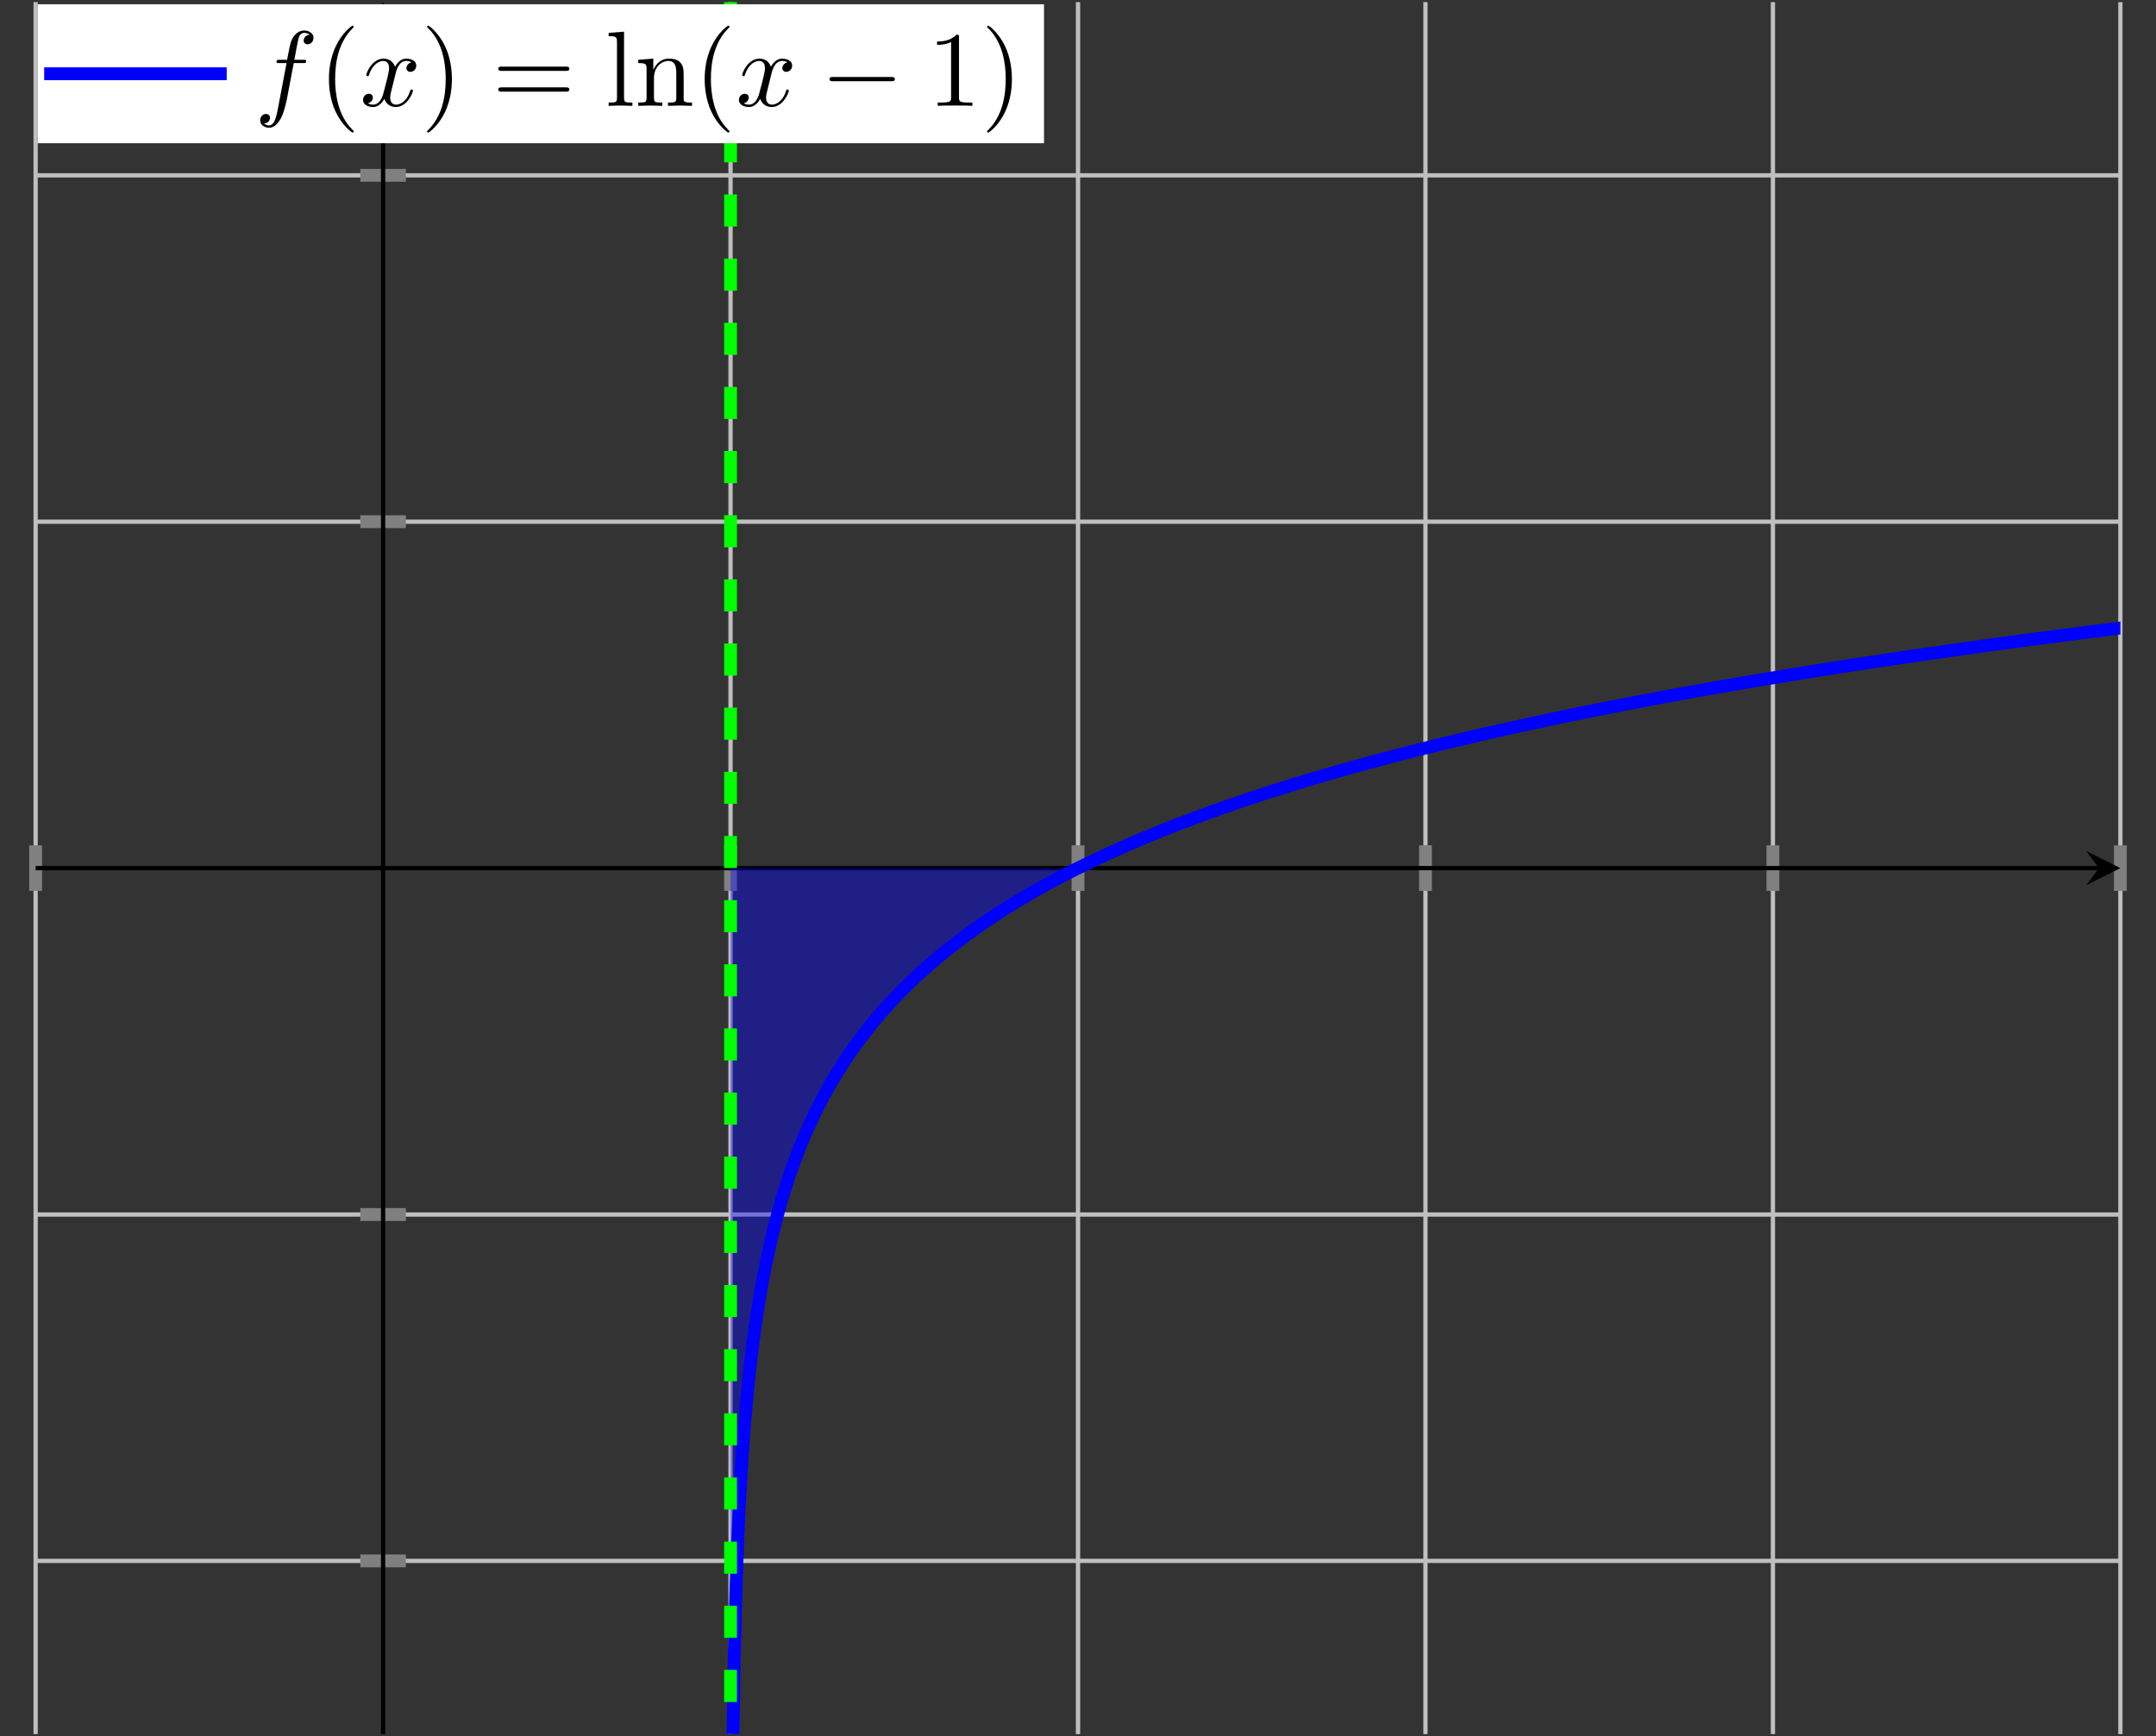 <?xml version='1.0' encoding='UTF-8'?>
<!-- This file was generated by dvisvgm 3.2.2 -->
<svg version='1.1' xmlns='http://www.w3.org/2000/svg' xmlns:xlink='http://www.w3.org/1999/xlink' width='301.37pt' height='242.694pt' viewBox='0 -161.796 200.913 161.796'>
<rect x="0" y="-161.796" width="200.913" height="161.796" fill="#333333" stroke="none"/>
<defs>
<clipPath id='clip1'>
<path d='M3.32 .199H197.594V161.598H3.32Z'/>
</clipPath>
<clipPath id='clip2'>
<path d='M3.32 .199H197.594V161.598H3.32Z'/>
</clipPath>
</defs>
<g id='page1'>
<g transform='matrix(1 0 0 -1 0 0)'>
<path d='M3.32 .199V161.598M68.078 .199V161.598M100.457 .199V161.598M132.836 .199V161.598M165.215 .199V161.598M197.594 .199V161.598' stroke='#bfbfbf' fill='none' stroke-width='.399' stroke-miterlimit='10'/>
<path d='M3.32 16.34H197.594M3.32 48.617H197.594M3.32 113.18H197.594M3.32 145.457H197.594' stroke='#bfbfbf' fill='none' stroke-width='.399' stroke-miterlimit='10'/>
<path d='M3.32 78.773V83.023M68.078 78.773V83.023M100.457 78.773V83.023M132.836 78.773V83.023M165.215 78.773V83.023M197.594 78.773V83.023' stroke='#808080' fill='none' stroke-width='1.196' stroke-miterlimit='10'/>
<path d='M33.574 16.34H37.824M33.574 48.617H37.824M33.574 113.18H37.824M33.574 145.457H37.824' stroke='#808080' fill='none' stroke-width='1.196' stroke-miterlimit='10'/>
<path d='M3.32 80.898H195.602' stroke='#000' fill='none' stroke-width='.399' stroke-miterlimit='10'/>
<path d='M197.593 80.898L194.406 82.492L195.601 80.898L194.406 79.305'/>
<path d='M35.699 .199V159.605' stroke='#000' fill='none' stroke-width='.399' stroke-miterlimit='10'/>
<path d='M35.699 161.598L34.105 158.41L35.699 159.606L37.293 158.41'/>
<path d='M68.094-41.77L68.258-3.07L68.418 7.367L68.582 13.652L68.742 18.164L68.906 21.688L69.066 24.578L69.231 27.027L69.391 29.156L69.555 31.035L69.715 32.715L69.875 34.238L70.039 35.633L70.199 36.914L70.363 38.102L70.523 39.207L70.688 40.242L70.848 41.215L71.012 42.133L71.172 43L71.336 43.824L71.496 44.605L71.66 45.355L71.82 46.07L71.984 46.754L72.144 47.41L72.305 48.039L72.469 48.648L72.629 49.23L72.793 49.797L72.953 50.34L73.117 50.867L73.277 51.379L73.441 51.875L73.602 52.355L73.766 52.82L73.926 53.273L74.09 53.715L74.25 54.145L74.414 54.562L74.574 54.973L74.734 55.367L74.898 55.758L75.059 56.137L75.223 56.504L75.383 56.867L75.547 57.223L75.707 57.566L75.871 57.906L76.031 58.238L76.195 58.562L76.356 58.883L76.519 59.195L76.68 59.504L76.844 59.805L77.004 60.102L77.164 60.391L77.328 60.676L77.488 60.957L77.652 61.23L77.812 61.5L77.977 61.77L78.137 62.031L78.301 62.289L78.461 62.543L78.625 62.793L78.785 63.039L78.949 63.281L79.109 63.52L79.273 63.754L79.434 63.984L79.594 64.215L79.758 64.441L79.918 64.66L80.082 64.883L80.242 65.098L80.406 65.312L80.566 65.523L80.731 65.731L80.891 65.934L81.055 66.137L81.215 66.34L81.379 66.535L81.539 66.731L81.703 66.926L81.863 67.117L82.023 67.305L82.188 67.492L82.348 67.676L82.512 67.856L82.672 68.035L82.836 68.215L82.996 68.391L83.16 68.566L83.32 68.738L83.484 68.91L83.644 69.078L83.809 69.246L83.969 69.41L84.129 69.574L84.293 69.734L84.453 69.894L84.617 70.055L84.777 70.211L84.941 70.367L85.102 70.523L85.266 70.676L85.426 70.828L85.59 70.977L85.75 71.125L85.914 71.273L86.074 71.418L86.238 71.562L86.398 71.707L86.559 71.848L86.723 71.988L86.883 72.129L87.047 72.266L87.207 72.406L87.371 72.539L87.531 72.676L87.695 72.809L87.856 72.941L88.019 73.074L88.18 73.203L88.344 73.332L88.504 73.461L88.668 73.59L88.828 73.715L88.988 73.844L89.152 73.965L89.312 74.09L89.477 74.211L89.637 74.336L89.801 74.457L89.961 74.574L90.125 74.695L90.285 74.812L90.449 74.93L90.609 75.047L90.773 75.16L90.934 75.277L91.098 75.391L91.258 75.504L91.418 75.617L91.582 75.727L91.742 75.84L91.906 75.949L92.066 76.059L92.231 76.168L92.391 76.273L92.555 76.383L92.715 76.488L92.879 76.594L93.039 76.699L93.203 76.805L93.363 76.906L93.527 77.012L93.688 77.113L93.848 77.215L94.012 77.316L94.172 77.414L94.336 77.516L94.496 77.613L94.66 77.715L94.82 77.812L94.984 77.91L95.144 78.008L95.309 78.102L95.469 78.199L95.633 78.293L95.793 78.387L95.953 78.481L96.117 78.574L96.277 78.668L96.441 78.762L96.602 78.852L96.766 78.945L96.926 79.035L97.09 79.125L97.25 79.215L97.414 79.305L97.574 79.394L97.738 79.481L97.898 79.57L98.062 79.656L98.223 79.746L98.383 79.832L98.547 79.918L98.707 80.004L98.871 80.086L99.031 80.172L99.195 80.258L99.356 80.34L99.519 80.422L99.68 80.508L99.844 80.59L100.004 80.672L100.168 80.754L100.328 80.832L100.457 80.898H68.078Z' fill='#00f' clip-path='url(#clip1)' fill-opacity='.4'/>
<path d='M68.094-41.77L68.258-3.07L68.418 7.367L68.582 13.652L68.742 18.164L68.906 21.688L69.066 24.578L69.231 27.027L69.391 29.156L69.555 31.035L69.715 32.715L69.875 34.238L70.039 35.633L70.199 36.914L70.363 38.102L70.523 39.207L70.688 40.242L70.848 41.215L71.012 42.133L71.172 43L71.336 43.824L71.496 44.605L71.66 45.355L71.82 46.07L71.984 46.754L72.144 47.41L72.305 48.039L72.469 48.648L72.629 49.23L72.793 49.797L72.953 50.34L73.117 50.867L73.277 51.379L73.441 51.875L73.602 52.355L73.766 52.82L73.926 53.273L74.09 53.715L74.25 54.145L74.414 54.562L74.574 54.973L74.734 55.367L74.898 55.758L75.059 56.137L75.223 56.504L75.383 56.867L75.547 57.223L75.707 57.566L75.871 57.906L76.031 58.238L76.195 58.562L76.356 58.883L76.519 59.195L76.68 59.504L76.844 59.805L77.004 60.102L77.164 60.391L77.328 60.676L77.488 60.957L77.652 61.23L77.812 61.5L77.977 61.77L78.137 62.031L78.301 62.289L78.461 62.543L78.625 62.793L78.785 63.039L78.949 63.281L79.109 63.52L79.273 63.754L79.434 63.984L79.594 64.215L79.758 64.441L79.918 64.66L80.082 64.883L80.242 65.098L80.406 65.312L80.566 65.523L80.731 65.731L80.891 65.934L81.055 66.137L81.215 66.34L81.379 66.535L81.539 66.731L81.703 66.926L81.863 67.117L82.023 67.305L82.188 67.492L82.348 67.676L82.512 67.856L82.672 68.035L82.836 68.215L82.996 68.391L83.16 68.566L83.32 68.738L83.484 68.91L83.644 69.078L83.809 69.246L83.969 69.41L84.129 69.574L84.293 69.734L84.453 69.894L84.617 70.055L84.777 70.211L84.941 70.367L85.102 70.523L85.266 70.676L85.426 70.828L85.59 70.977L85.75 71.125L85.914 71.273L86.074 71.418L86.238 71.562L86.398 71.707L86.559 71.848L86.723 71.988L86.883 72.129L87.047 72.266L87.207 72.406L87.371 72.539L87.531 72.676L87.695 72.809L87.856 72.941L88.019 73.074L88.18 73.203L88.344 73.332L88.504 73.461L88.668 73.59L88.828 73.715L88.988 73.844L89.152 73.965L89.312 74.09L89.477 74.211L89.637 74.336L89.801 74.457L89.961 74.574L90.125 74.695L90.285 74.812L90.449 74.93L90.609 75.047L90.773 75.16L90.934 75.277L91.098 75.391L91.258 75.504L91.418 75.617L91.582 75.727L91.742 75.84L91.906 75.949L92.066 76.059L92.231 76.168L92.391 76.273L92.555 76.383L92.715 76.488L92.879 76.594L93.039 76.699L93.203 76.805L93.363 76.906L93.527 77.012L93.688 77.113L93.848 77.215L94.012 77.316L94.172 77.414L94.336 77.516L94.496 77.613L94.66 77.715L94.82 77.812L94.984 77.91L95.144 78.008L95.309 78.102L95.469 78.199L95.633 78.293L95.793 78.387L95.953 78.481L96.117 78.574L96.277 78.668L96.441 78.762L96.602 78.852L96.766 78.945L96.926 79.035L97.09 79.125L97.25 79.215L97.414 79.305L97.574 79.394L97.738 79.481L97.898 79.57L98.062 79.656L98.223 79.746L98.383 79.832L98.547 79.918L98.707 80.004L98.871 80.086L99.031 80.172L99.195 80.258L99.356 80.34L99.519 80.422L99.68 80.508L99.844 80.59L100.004 80.672L100.168 80.754L100.328 80.832L100.492 80.914L100.652 80.996L100.812 81.074L100.977 81.156L101.137 81.234L101.301 81.312L101.461 81.391L101.625 81.469L101.785 81.547L101.949 81.625L102.109 81.703L102.273 81.777L102.434 81.856L102.598 81.93L102.758 82.008L102.922 82.082L103.082 82.156L103.242 82.231L103.406 82.305L103.566 82.379L103.73 82.453L103.891 82.527L104.055 82.598L104.215 82.672L104.379 82.742L104.539 82.816L104.703 82.887L104.863 82.957L105.027 83.027L105.188 83.098L105.352 83.168L105.512 83.238L105.672 83.309L105.836 83.379L105.996 83.449L106.16 83.516L106.32 83.586L106.484 83.652L106.645 83.723L106.809 83.789L106.969 83.856L107.133 83.922L107.293 83.988L107.457 84.055L107.617 84.121L107.777 84.188L107.941 84.254L108.102 84.32L108.266 84.387L108.426 84.449L108.59 84.516L108.75 84.578L108.914 84.644L109.074 84.707L109.238 84.769L109.398 84.836L109.563 84.898L109.723 84.961L109.887 85.023L110.047 85.086L110.207 85.148L110.371 85.211L110.531 85.269L110.695 85.332L110.855 85.394L111.02 85.453L111.18 85.516L111.344 85.574L111.504 85.637L111.668 85.695L111.828 85.758L111.992 85.816L112.152 85.875L112.316 85.934L112.477 85.992L112.637 86.051L112.801 86.109L112.961 86.168L113.125 86.227L113.285 86.285L113.449 86.344L113.609 86.402L113.773 86.457L113.934 86.516L114.098 86.57L114.258 86.629L114.422 86.684L114.582 86.742L114.746 86.797L114.906 86.856L115.066 86.91L115.23 86.965L115.391 87.019L115.555 87.074L115.715 87.129L115.879 87.184L116.039 87.238L116.203 87.293L116.363 87.348L116.527 87.402L116.688 87.457L116.852 87.512L117.012 87.562L117.176 87.617L117.336 87.672L117.496 87.723L117.66 87.777L117.82 87.828L117.984 87.883L118.145 87.934L118.309 87.984L118.469 88.039L118.633 88.09L118.793 88.141L118.957 88.191L119.117 88.242L119.281 88.293L119.441 88.344L119.605 88.394L119.766 88.445L119.926 88.496L120.09 88.547L120.25 88.598L120.414 88.648L120.574 88.699L120.738 88.746L120.898 88.797L121.063 88.848L121.223 88.894L121.387 88.945L121.547 88.996L121.711 89.043L121.871 89.09L122.031 89.141L122.195 89.188L122.355 89.238L122.52 89.285L122.68 89.332L122.844 89.379L123.004 89.43L123.168 89.477L123.328 89.523L123.492 89.57L123.652 89.617L123.816 89.664L123.977 89.711L124.141 89.758L124.301 89.805L124.461 89.852L124.625 89.898L124.785 89.945L124.949 89.988L125.109 90.035L125.273 90.082L125.434 90.125L125.598 90.172L125.758 90.219L125.922 90.262L126.082 90.309L126.246 90.352L126.406 90.398L126.57 90.441L126.73 90.488L126.891 90.531L127.055 90.578L127.215 90.621L127.379 90.664L127.539 90.707L127.703 90.754L127.863 90.797L128.027 90.84L128.188 90.883L128.352 90.926L128.512 90.969L128.676 91.016L128.836 91.059L129 91.102L129.16 91.144L129.32 91.184L129.484 91.227L129.645 91.269L129.809 91.312L129.969 91.356L130.133 91.398L130.293 91.441L130.457 91.481L130.617 91.523L130.781 91.566L130.941 91.606L131.105 91.648L131.266 91.691L131.43 91.731L131.59 91.773L131.75 91.812L131.914 91.856L132.074 91.894L132.238 91.938L132.398 91.977L132.563 92.016L132.723 92.059L132.887 92.098L133.047 92.137L133.211 92.18L133.371 92.219L133.535 92.258L133.695 92.297L133.859 92.34L134.02 92.379L134.18 92.418L134.344 92.457L134.504 92.496L134.668 92.535L134.828 92.574L134.992 92.613L135.152 92.652L135.316 92.691L135.477 92.731L135.641 92.769L135.801 92.809L135.965 92.848L136.125 92.887L136.285 92.922L136.449 92.961L136.609 93L136.773 93.039L136.934 93.078L137.098 93.113L137.258 93.152L137.422 93.191L137.582 93.227L137.746 93.266L137.906 93.301L138.07 93.34L138.23 93.379L138.395 93.414L138.555 93.453L138.715 93.488L138.879 93.527L139.039 93.562L139.203 93.598L139.363 93.637L139.527 93.672L139.688 93.711L139.852 93.746L140.012 93.781L140.176 93.82L140.336 93.856L140.5 93.891L140.66 93.926L140.824 93.961L140.984 94L141.145 94.035L141.309 94.07L141.469 94.106L141.633 94.141L141.793 94.176L141.957 94.211L142.117 94.246L142.281 94.281L142.441 94.316L142.605 94.352L142.766 94.387L142.93 94.422L143.09 94.457L143.254 94.492L143.414 94.527L143.574 94.562L143.738 94.598L143.898 94.633L144.063 94.668L144.223 94.699L144.387 94.734L144.547 94.769L144.711 94.805L144.871 94.836L145.035 94.871L145.195 94.906L145.359 94.938L145.52 94.973L145.684 95.008L145.844 95.039L146.004 95.074L146.168 95.106L146.328 95.141L146.492 95.176L146.652 95.207L146.816 95.242L146.977 95.273L147.141 95.309L147.301 95.34L147.465 95.371L147.625 95.406L147.789 95.438L147.949 95.473L148.113 95.504L148.273 95.535L148.434 95.57L148.598 95.602L148.758 95.633L148.922 95.668L149.082 95.699L149.246 95.731L149.406 95.762L149.57 95.797L149.73 95.828L149.895 95.859L150.055 95.891L150.219 95.922L150.379 95.953L150.539 95.988L150.703 96.019L150.863 96.051L151.027 96.082L151.188 96.113L151.352 96.144L151.512 96.176L151.676 96.207L151.836 96.238L152 96.269L152.16 96.301L152.324 96.332L152.484 96.363L152.648 96.394L152.809 96.426L152.969 96.457L153.133 96.484L153.293 96.516L153.457 96.547L153.617 96.578L153.781 96.609L153.941 96.641L154.105 96.668L154.266 96.699L154.43 96.731L154.59 96.762L154.754 96.789L154.914 96.82L155.078 96.852L155.238 96.883L155.398 96.91L155.563 96.941L155.723 96.969L155.887 97L156.047 97.031L156.211 97.059L156.371 97.09L156.535 97.117L156.695 97.148L156.859 97.18L157.02 97.207L157.184 97.238L157.344 97.266L157.508 97.297L157.668 97.324L157.828 97.356L157.992 97.383L158.152 97.41L158.316 97.441L158.477 97.469L158.641 97.5L158.801 97.527L158.965 97.555L159.125 97.586L159.289 97.613L159.449 97.641L159.613 97.672L159.773 97.699L159.938 97.727L160.098 97.758L160.258 97.785L160.422 97.812L160.582 97.84L160.746 97.871L160.906 97.898L161.07 97.926L161.23 97.953L161.395 97.981L161.555 98.012L161.719 98.039L161.879 98.066L162.043 98.094L162.203 98.121L162.363 98.148L162.527 98.176L162.688 98.203L162.852 98.234L163.012 98.262L163.176 98.289L163.336 98.316L163.5 98.344L163.66 98.371L163.824 98.398L163.984 98.426L164.148 98.453L164.309 98.481L164.473 98.508L164.633 98.531L164.793 98.559L164.957 98.586L165.117 98.613L165.281 98.641L165.441 98.668L165.605 98.695L165.766 98.723L165.93 98.75L166.09 98.773L166.254 98.801L166.414 98.828L166.578 98.856L166.738 98.883L166.902 98.906L167.063 98.934L167.223 98.961L167.387 98.988L167.547 99.012L167.711 99.039L167.871 99.066L168.035 99.094L168.195 99.117L168.359 99.144L168.52 99.172L168.684 99.195L168.844 99.223L169.008 99.246L169.168 99.273L169.332 99.301L169.492 99.324L169.652 99.352L169.816 99.379L169.977 99.402L170.141 99.43L170.301 99.453L170.465 99.481L170.625 99.504L170.789 99.531L170.949 99.555L171.113 99.582L171.273 99.606L171.438 99.633L171.598 99.656L171.762 99.684L171.922 99.707L172.082 99.734L172.246 99.758L172.406 99.781L172.57 99.809L172.73 99.832L172.895 99.859L173.055 99.883L173.219 99.906L173.379 99.934L173.543 99.957L173.703 99.981L173.867 100.008L174.027 100.031L174.191 100.055L174.352 100.082L174.512 100.106L174.676 100.129L174.836 100.156L175 100.18L175.16 100.203L175.324 100.227L175.484 100.254L175.648 100.277L175.809 100.301L175.973 100.324L176.133 100.348L176.297 100.375L176.457 100.398L176.617 100.422L176.781 100.445L176.941 100.469L177.105 100.492L177.266 100.52L177.43 100.543L177.59 100.566L177.754 100.59L177.914 100.613L178.078 100.637L178.238 100.66L178.402 100.684L178.563 100.707L178.727 100.73L178.887 100.754L179.047 100.777L179.211 100.801L179.371 100.824L179.535 100.848L179.695 100.871L179.859 100.895L180.02 100.918L180.184 100.941L180.344 100.965L180.508 100.988L180.668 101.012L180.832 101.035L180.992 101.059L181.156 101.082L181.316 101.105L181.477 101.129L181.641 101.152L181.801 101.176L181.965 101.199L182.125 101.219L182.289 101.242L182.449 101.266L182.613 101.289L182.773 101.313L182.938 101.336L183.098 101.359L183.262 101.379L183.422 101.402L183.586 101.426L183.746 101.449L183.906 101.473L184.07 101.492L184.23 101.516L184.395 101.539L184.555 101.563L184.719 101.582L184.879 101.605L185.043 101.629L185.203 101.648L185.367 101.672L185.527 101.695L185.691 101.719L185.852 101.738L186.016 101.762L186.176 101.785L186.336 101.805L186.5 101.828L186.66 101.852L186.824 101.871L186.984 101.895L187.148 101.914L187.309 101.938L187.473 101.961L187.633 101.98L187.797 102.004L187.957 102.023L188.121 102.047L188.281 102.07L188.441 102.09L188.605 102.113L188.766 102.133L188.93 102.156L189.09 102.176L189.254 102.199L189.414 102.219L189.578 102.242L189.738 102.262L189.902 102.285L190.063 102.305L190.227 102.328L190.387 102.348L190.551 102.371L190.711 102.391L190.871 102.414L191.035 102.434L191.195 102.457L191.359 102.477L191.52 102.5L191.684 102.52L191.844 102.539L192.008 102.563L192.168 102.582L192.332 102.605L192.492 102.625L192.656 102.645L192.816 102.668L192.98 102.688L193.141 102.707L193.301 102.73L193.465 102.75L193.625 102.77L193.789 102.793L193.949 102.813L194.113 102.832L194.273 102.855L194.438 102.875L194.598 102.895L194.762 102.918L194.922 102.938L195.086 102.957L195.246 102.977L195.41 103L195.57 103.02L195.73 103.039L195.895 103.059L196.055 103.082L196.219 103.102L196.379 103.121L196.543 103.141L196.703 103.16L196.867 103.184L197.027 103.203L197.191 103.223L197.352 103.242L197.516 103.262L197.676 103.285L197.84 103.305L198 103.324L198.16 103.344L198.324 103.363L198.484 103.383L198.648 103.402L198.809 103.426L198.973 103.445L199.133 103.465L199.297 103.484L199.457 103.504L199.621 103.523L199.781 103.543L199.945 103.563L200.105 103.582L200.266 103.602L200.43 103.621L200.59 103.641L200.754 103.664L200.914 103.684L201.078 103.703L201.238 103.723L201.402 103.742L201.563 103.762L201.727 103.781L201.887 103.801L202.051 103.82L202.211 103.84L202.375 103.859L202.535 103.879L202.695 103.898L202.859 103.918L203.02 103.938L203.184 103.957L203.344 103.973L203.508 103.992L203.668 104.012L203.832 104.031L203.992 104.051L204.156 104.07L204.316 104.09L204.48 104.109L204.641 104.129L204.805 104.148L204.965 104.168L205.125 104.188L205.289 104.203L205.449 104.223L205.613 104.242L205.773 104.262L205.938 104.281L206.098 104.301L206.262 104.32L206.422 104.336L206.586 104.355L206.746 104.375L206.91 104.395L207.07 104.414L207.234 104.434L207.395 104.449L207.555 104.469L207.719 104.488L207.879 104.508L208.043 104.527L208.203 104.543L208.367 104.563L208.527 104.582L208.691 104.602L208.852 104.617L209.016 104.637L209.176 104.656L209.34 104.676L209.5 104.691L209.664 104.711L209.824 104.73L209.984 104.75L210.148 104.766L210.309 104.785L210.473 104.805L210.633 104.82L210.797 104.84L210.957 104.859L211.121 104.875L211.281 104.895L211.445 104.914L211.605 104.93L211.77 104.949L211.93 104.969L212.094 104.984L212.254 105.004L212.414 105.023L212.578 105.039L212.738 105.059L212.902 105.078L213.063 105.094L213.227 105.113L213.387 105.129L213.551 105.148L213.711 105.168L213.875 105.184L214.035 105.203L214.199 105.219L214.359 105.238L214.52 105.254L214.684 105.273L214.844 105.293L215.008 105.309L215.168 105.328L215.332 105.344L215.492 105.363L215.656 105.379L215.816 105.398L215.98 105.414L216.141 105.434L216.305 105.449L216.465 105.469L216.629 105.484L216.789 105.504L216.949 105.52L217.113 105.539L217.273 105.555L217.438 105.574L217.598 105.59L217.762 105.609L217.922 105.625L218.086 105.645L218.246 105.66L218.41 105.68L218.57 105.695L218.734 105.715L218.895 105.73L219.059 105.75L219.219 105.766L219.379 105.781L219.543 105.801L219.703 105.816L219.867 105.836L220.027 105.852L220.191 105.867L220.352 105.887L220.516 105.902L220.676 105.922L220.84 105.938L221 105.953L221.164 105.973L221.324 105.988L221.488 106.004L221.648 106.023L221.809 106.039L221.973 106.059L222.133 106.074L222.297 106.09L222.457 106.109L222.621 106.125L222.781 106.141L222.945 106.16L223.105 106.176L223.27 106.191L223.43 106.207L223.594 106.227L223.754 106.242L223.918 106.258L224.078 106.277L224.238 106.293L224.402 106.309L224.563 106.328L224.727 106.344L224.887 106.359L225.051 106.375L225.211 106.395L225.375 106.41L225.535 106.426L225.699 106.441L225.859 106.461L226.023 106.477L226.184 106.492L226.348 106.508L226.508 106.527L226.668 106.543L226.832 106.559L226.992 106.574L227.156 106.59L227.316 106.609L227.48 106.625L227.641 106.641L227.805 106.656L227.965 106.672L228.129 106.691L228.289 106.707L228.453 106.723L228.613 106.738L228.773 106.754L228.938 106.77L229.098 106.789L229.262 106.805L229.422 106.82L229.586 106.836L229.746 106.852L229.91 106.867L230.07 106.883L230.234 106.902L230.395 106.918L230.559 106.934L230.719 106.949L230.883 106.965L231.043 106.98L231.203 106.996L231.367 107.012L231.527 107.027L231.691 107.047L231.852 107.063L232.016 107.078L232.176 107.094L232.34 107.109L232.5 107.125L232.664 107.141L232.824 107.156L232.988 107.172L233.148 107.188L233.313 107.203L233.473 107.219L233.633 107.234L233.797 107.25L233.957 107.266L234.121 107.281L234.281 107.301L234.445 107.316L234.605 107.332L234.77 107.348L234.93 107.363L235.094 107.379L235.254 107.395L235.418 107.41L235.578 107.426L235.742 107.441L235.902 107.457L236.063 107.473L236.227 107.488L236.387 107.504L236.551 107.516L236.711 107.531L236.875 107.547L237.035 107.563L237.199 107.578L237.359 107.594L237.523 107.609L237.684 107.625L237.848 107.641L238.008 107.656L238.172 107.672L238.332 107.688L238.492 107.703L238.656 107.719L238.816 107.734L238.98 107.75L239.141 107.766L239.305 107.777L239.465 107.793L239.629 107.809L239.789 107.824L239.953 107.84L240.113 107.855L240.277 107.871L240.438 107.887L240.602 107.902L240.762 107.918L240.922 107.93L241.086 107.945L241.246 107.961L241.41 107.977L241.57 107.992L241.734 108.008L241.895 108.023L242.059 108.035L242.219 108.051L242.383 108.066L242.543 108.082L242.707 108.098L242.867 108.113L243.027 108.125L243.191 108.141L243.352 108.156L243.516 108.172L243.676 108.188L243.84 108.199L244 108.215L244.164 108.23L244.324 108.246L244.488 108.262L244.648 108.273L244.813 108.289L244.973 108.305L245.137 108.32L245.297 108.336L245.457 108.348L245.621 108.363L245.781 108.379L245.945 108.395L246.105 108.406L246.27 108.422L246.43 108.438L246.594 108.453L246.754 108.465L246.918 108.48L247.078 108.496L247.242 108.512L247.402 108.523L247.566 108.539L247.727 108.555L247.887 108.57L248.051 108.582L248.211 108.598L248.375 108.613L248.535 108.625L248.699 108.641L248.859 108.656L249.023 108.672L249.184 108.684L249.348 108.699L249.508 108.715L249.672 108.727L249.832 108.742L249.996 108.758L250.156 108.77L250.316 108.785L250.48 108.801L250.641 108.813L250.805 108.828L250.965 108.844L251.129 108.855L251.289 108.871L251.453 108.887L251.613 108.898L251.777 108.914L251.938 108.93L252.102 108.941L252.262 108.957L252.426 108.973L252.586 108.984L252.746 109L252.91 109.012L253.07 109.027L253.234 109.043L253.395 109.055L253.559 109.07L253.719 109.082L253.883 109.098L254.043 109.113L254.207 109.125L254.367 109.141L254.531 109.152L254.691 109.168L254.852 109.184L255.016 109.195L255.176 109.211L255.34 109.223L255.5 109.238L255.664 109.254L255.824 109.266L255.988 109.281L256.148 109.293L256.313 109.309L256.473 109.32L256.637 109.336L256.797 109.348L256.961 109.363L257.121 109.379L257.281 109.391L257.445 109.406L257.605 109.418L257.77 109.434L257.93 109.445L258.094 109.461L258.254 109.473L258.418 109.488L258.578 109.5L258.742 109.516L258.902 109.527L259.066 109.543L259.227 109.555L259.391 109.57L259.551 109.582L259.711 109.598L259.875 109.609L260.035 109.625L260.199 109.637L260.359 109.652L260.523 109.664L260.684 109.68L260.848 109.691L261.008 109.707L261.172 109.719L261.332 109.734L261.496 109.746L261.656 109.758L261.82 109.773L261.98 109.785L262.141 109.801L262.305 109.813L262.465 109.828L262.629 109.84L262.789 109.855L262.953 109.867L263.113 109.879L263.277 109.895L263.437 109.906L263.602 109.922L263.762 109.934L263.926 109.949L264.086 109.961L264.25 109.973L264.41 109.988L264.57 110L264.734 110.016L264.895 110.027L265.059 110.039L265.219 110.055L265.383 110.066L265.543 110.082L265.707 110.094L265.867 110.105L266.031 110.121L266.191 110.133L266.355 110.148L266.516 110.16L266.676 110.172L266.84 110.188L267 110.199L267.164 110.211L267.324 110.227L267.488 110.238L267.648 110.25L267.812 110.266L267.973 110.277L268.137 110.289L268.297 110.305L268.461 110.316L268.621 110.332L268.785 110.344L268.945 110.355L269.105 110.371L269.27 110.383L269.43 110.395L269.594 110.406L269.754 110.422L269.918 110.434L270.078 110.445L270.242 110.461L270.402 110.473L270.566 110.484L270.727 110.5L270.891 110.512L271.051 110.523L271.215 110.539L271.375 110.551L271.535 110.563L271.699 110.574L271.859 110.59L272.023 110.602L272.184 110.613L272.348 110.629L272.508 110.641L272.672 110.652L272.832 110.664L272.996 110.68L273.156 110.691L273.32 110.703L273.48 110.715L273.645 110.73L273.805 110.742L273.965 110.754L274.129 110.766L274.289 110.781L274.453 110.793L274.613 110.805L274.777 110.816L274.937 110.832L275.102 110.844L275.262 110.855L275.426 110.867L275.586 110.883L275.75 110.895L275.91 110.906L276.074 110.918L276.234 110.93L276.395 110.945L276.559 110.957L276.719 110.969L276.883 110.98L277.043 110.996L277.207 111.008L277.367 111.02L277.531 111.031L277.691 111.043L277.855 111.055L278.016 111.07L278.18 111.082L278.34 111.094L278.504 111.105L278.664 111.117L278.824 111.133L278.988 111.145L279.148 111.156L279.312 111.168L279.473 111.18L279.637 111.191L279.797 111.207L279.961 111.219L280.121 111.23L280.285 111.242L280.445 111.254L280.609 111.266L280.77 111.281L280.93 111.293L281.094 111.305L281.254 111.316L281.418 111.328L281.578 111.34L281.742 111.352L281.902 111.363L282.066 111.379L282.227 111.391L282.391 111.402L282.551 111.414L282.715 111.426L282.875 111.438L283.039 111.449L283.199 111.461L283.359 111.477L283.523 111.488L283.684 111.5L283.848 111.512L284.008 111.523L284.172 111.535L284.332 111.547L284.496 111.559L284.656 111.57L284.82 111.582L284.98 111.598L285.145 111.609L285.305 111.621L285.469 111.633L285.629 111.645L285.789 111.656L285.953 111.668L286.113 111.68L286.277 111.691L286.437 111.703L286.602 111.715L286.762 111.727L286.926 111.738L287.086 111.75L287.25 111.766L287.41 111.777L287.574 111.789L287.734 111.801L287.898 111.813L288.059 111.824L288.219 111.836L288.383 111.848L288.543 111.859L288.707 111.871L288.867 111.883L289.031 111.895L289.191 111.906L289.355 111.918L289.516 111.93L289.68 111.941L289.84 111.953L290.004 111.965L290.164 111.977L290.328 111.988L290.488 112L290.648 112.012L290.812 112.023L290.973 112.035L291.137 112.047L291.297 112.059L291.461 112.07L291.621 112.082L291.785 112.094L291.945 112.105L292.109 112.117L292.27 112.129L292.434 112.141L292.594 112.152L292.758 112.164L292.918 112.176L293.078 112.188L293.242 112.199L293.402 112.211L293.566 112.223L293.727 112.234L293.891 112.246L294.051 112.258L294.215 112.27L294.375 112.281L294.539 112.293L294.699 112.305L294.863 112.316L295.023 112.328L295.187 112.336L295.348 112.348L295.508 112.359L295.672 112.371L295.832 112.383L295.996 112.395L296.156 112.406L296.32 112.418L296.48 112.43L296.645 112.441L296.805 112.453L296.969 112.465L297.129 112.477L297.293 112.488L297.453 112.5L297.613 112.508L297.777 112.52L297.937 112.531L298.102 112.543L298.262 112.555L298.426 112.566L298.586 112.578L298.75 112.59L298.91 112.602L299.074 112.613L299.234 112.625L299.398 112.633L299.559 112.645L299.723 112.656L299.883 112.668L300.043 112.68L300.207 112.691L300.367 112.703L300.531 112.715L300.691 112.723L300.855 112.734L301.016 112.746L301.18 112.758L301.34 112.77L301.504 112.781L301.664 112.793L301.828 112.805L301.988 112.813L302.152 112.824L302.312 112.836L302.473 112.848L302.637 112.859L302.797 112.871L302.961 112.883L303.121 112.891L303.285 112.902L303.445 112.914L303.609 112.926L303.77 112.938L303.934 112.949L304.094 112.957L304.258 112.969L304.418 112.98L304.582 112.992L304.742 113.004L304.902 113.016L305.066 113.023L305.227 113.035L305.391 113.047L305.551 113.059L305.715 113.07L305.875 113.082L306.039 113.09L306.199 113.102L306.363 113.113L306.523 113.125L306.687 113.137L306.848 113.145L307.012 113.156L307.172 113.168L307.332 113.18L307.496 113.191L307.656 113.199L307.82 113.211L307.98 113.223L308.145 113.234L308.305 113.246L308.469 113.254L308.629 113.266L308.793 113.277L308.953 113.289L309.117 113.297L309.277 113.309L309.437 113.32L309.602 113.332L309.762 113.344L309.926 113.352L310.086 113.363L310.25 113.375L310.41 113.387L310.574 113.395L310.734 113.406L310.898 113.418L311.059 113.43L311.223 113.438L311.383 113.449L311.547 113.461L311.707 113.473L311.867 113.48L312.031 113.492L312.191 113.504L312.355 113.516L312.516 113.523L312.68 113.535L312.84 113.547L313.004 113.559L313.164 113.566L313.328 113.578L313.488 113.59L313.652 113.598L313.812 113.609L313.977 113.621L314.137 113.633L314.297 113.641L314.461 113.652L314.621 113.664L314.785 113.676L314.945 113.684L315.109 113.695L315.27 113.707L315.434 113.715L315.594 113.727L315.758 113.738L315.918 113.746L316.082 113.758L316.242 113.77L316.406 113.781L316.566 113.789L316.727 113.801L316.891 113.813L317.051 113.82L317.215 113.832L317.375 113.844L317.539 113.852L317.699 113.863L317.863 113.875L318.023 113.883L318.187 113.895L318.348 113.906L318.512 113.914L318.672 113.926L318.836 113.938L318.996 113.945L319.156 113.957L319.32 113.969L319.48 113.977L319.645 113.988L319.805 114L319.969 114.008L320.129 114.02L320.293 114.031L320.453 114.039L320.617 114.051L320.777 114.063L320.941 114.07L321.102 114.082L321.262 114.094L321.426 114.102L321.586 114.113L321.75 114.125L321.91 114.133L322.074 114.145L322.234 114.152L322.398 114.164L322.559 114.176L322.723 114.184L322.883 114.195L323.047 114.207L323.207 114.215L323.371 114.227L323.531 114.234L323.691 114.246L323.855 114.258L324.016 114.266L324.18 114.277L324.34 114.289L324.504 114.297L324.664 114.309L324.828 114.316L324.988 114.328L325.152 114.34L325.312 114.348L325.477 114.359L325.637 114.367L325.801 114.379L325.961 114.391L326.121 114.398L326.285 114.41L326.445 114.418L326.609 114.43L326.77 114.441L326.934 114.449L327.094 114.461L327.258 114.469L327.418 114.48L327.582 114.488L327.742 114.5L327.906 114.512L328.066 114.52L328.23 114.531L328.391 114.539L328.551 114.551L328.715 114.559L328.875 114.57L329.039 114.582L329.199 114.59L329.363 114.602L329.523 114.609L329.687 114.621L329.848 114.629L330.012 114.641L330.172 114.652L330.336 114.66L330.496 114.672L330.66 114.68L330.82 114.691L330.98 114.699L331.145 114.711L331.305 114.719L331.469 114.73L331.629 114.738L331.793 114.75L331.953 114.758L332.117 114.77L332.277 114.781L332.441 114.789L332.602 114.801L332.766 114.809L332.926 114.82L333.086 114.828L333.25 114.84L333.41 114.848L333.574 114.859L333.734 114.867L333.898 114.879L334.059 114.887L334.223 114.898L334.383 114.906L334.547 114.918L334.707 114.926L334.871 114.938L335.031 114.945L335.195 114.957L335.355 114.965L335.516 114.977L335.68 114.984L335.84 114.996L336.004 115.004L336.164 115.016L336.328 115.023L336.488 115.035L336.652 115.043L336.812 115.055L336.977 115.063L337.137 115.074L337.301 115.082L337.461 115.094L337.625 115.102L337.785 115.113L337.945 115.121L338.109 115.133L338.27 115.141L338.434 115.152L338.594 115.16L338.758 115.172L338.918 115.18L339.082 115.191L339.242 115.199L339.406 115.211L339.566 115.219L339.73 115.227L339.891 115.238L340.055 115.246L340.215 115.258L340.375 115.266L340.539 115.277L340.699 115.285L340.863 115.297L341.023 115.305L341.187 115.316L341.348 115.324L341.512 115.332L341.672 115.344L341.836 115.352L341.996 115.363L342.16 115.371L342.32 115.383L342.484 115.391L342.645 115.402L342.805 115.41L342.969 115.418L343.129 115.43L343.293 115.438L343.453 115.449L343.617 115.457L343.777 115.469L343.941 115.477L344.102 115.484L344.266 115.496L344.426 115.504L344.59 115.516L344.75 115.523L344.914 115.535L345.074 115.543L345.234 115.551L345.398 115.563L345.559 115.57L345.723 115.582L345.883 115.59L346.047 115.598L346.207 115.609L346.371 115.617L346.531 115.629L346.695 115.637L346.855 115.645L347.02 115.656L347.18 115.664L347.344 115.676L347.504 115.684L347.664 115.691L347.828 115.703L347.988 115.711L348.152 115.723L348.312 115.73L348.477 115.738L348.637 115.75L348.801 115.758L348.961 115.77L349.125 115.777L349.285 115.785L349.449 115.797L349.609 115.805L349.77 115.813L349.934 115.824L350.094 115.832L350.258 115.844L350.418 115.852L350.582 115.859L350.742 115.871L350.906 115.879L351.066 115.887L351.23 115.898L351.391 115.906L351.555 115.918L351.715 115.926L351.879 115.934L352.039 115.945L352.199 115.953L352.363 115.961L352.523 115.973L352.687 115.98L352.848 115.988L353.012 116L353.172 116.008L353.336 116.016L353.496 116.027L353.66 116.035L353.82 116.043L353.984 116.055L354.145 116.063L354.309 116.07L354.469 116.082L354.629 116.09L354.793 116.098L354.953 116.109L355.117 116.117L355.277 116.125L355.441 116.137L355.602 116.145L355.766 116.152L355.926 116.164L356.09 116.172L356.25 116.18L356.414 116.191L356.574 116.199L356.738 116.207L356.898 116.219L357.059 116.227L357.223 116.234L357.383 116.246L357.547 116.254L357.707 116.262L357.871 116.273L358.031 116.281L358.195 116.289L358.355 116.301L358.52 116.309L358.68 116.316L358.844 116.324L359.004 116.336L359.168 116.344L359.328 116.352L359.488 116.363' stroke='#00f' fill='none' stroke-width='1.196' stroke-miterlimit='10' clip-path='url(#clip2)'/>
<path d='M68.078-80.5V242.297' stroke='#0f0' fill='none' stroke-width='1.196' stroke-miterlimit='10' stroke-dasharray='2.989 2.989' clip-path='url(#clip2)'/>
<path d='M3.52 148.449H97.289V161.398H3.52Z' fill='#fff'/>
<path d='M4.117 154.922H12.621H21.125' stroke='#00f' fill='none' stroke-width='1.196' stroke-miterlimit='10'/>
<path d='M27.371 155.916H28.227C28.426 155.916 28.526 155.916 28.526 156.116C28.526 156.225 28.426 156.225 28.257 156.225H27.43L27.64 157.361C27.679 157.57 27.819 158.276 27.878 158.396C27.968 158.585 28.138 158.735 28.347 158.735C28.387 158.735 28.645 158.735 28.835 158.556C28.397 158.516 28.297 158.167 28.297 158.018C28.297 157.789 28.476 157.669 28.665 157.669C28.924 157.669 29.213 157.888 29.213 158.267C29.213 158.725 28.755 158.954 28.347 158.954C28.008 158.954 27.381 158.775 27.082 157.789C27.022 157.58 26.992 157.48 26.753 156.225H26.066C25.877 156.225 25.768 156.225 25.768 156.036C25.768 155.916 25.857 155.916 26.046 155.916H26.703L25.957 151.983C25.778 151.017 25.608 150.111 25.09 150.111C25.05 150.111 24.802 150.111 24.612 150.29C25.07 150.32 25.16 150.678 25.16 150.828C25.16 151.057 24.981 151.176 24.792 151.176C24.533 151.176 24.244 150.957 24.244 150.579C24.244 150.131 24.682 149.891 25.09 149.891C25.638 149.891 26.036 150.479 26.216 150.857C26.534 151.485 26.763 152.69 26.773 152.76L27.371 155.916Z'/>
<path d='M32.962 149.543C32.962 149.573 32.962 149.593 32.793 149.762C31.548 151.017 31.229 152.899 31.229 154.423C31.229 156.156 31.608 157.888 32.833 159.133C32.962 159.252 32.962 159.272 32.962 159.302C32.962 159.372 32.923 159.402 32.863 159.402C32.763 159.402 31.867 158.725 31.279 157.46C30.771 156.365 30.652 155.259 30.652 154.423C30.652 153.646 30.761 152.441 31.309 151.316C31.907 150.091 32.763 149.443 32.863 149.443C32.923 149.443 32.962 149.473 32.962 149.543Z'/>
<path d='M36.866 154.941C36.926 155.199 37.155 156.116 37.852 156.116C37.902 156.116 38.141 156.116 38.35 155.986C38.071 155.936 37.872 155.687 37.872 155.448C37.872 155.289 37.982 155.1 38.25 155.1C38.469 155.1 38.788 155.279 38.788 155.677C38.788 156.195 38.201 156.335 37.862 156.335C37.284 156.335 36.936 155.807 36.816 155.578C36.567 156.235 36.03 156.335 35.741 156.335C34.705 156.335 34.137 155.05 34.137 154.801C34.137 154.701 34.237 154.701 34.257 154.701C34.337 154.701 34.367 154.721 34.387 154.811C34.725 155.867 35.382 156.116 35.721 156.116C35.91 156.116 36.259 156.026 36.259 155.448C36.259 155.14 36.089 154.472 35.721 153.078C35.562 152.461 35.213 152.043 34.775 152.043C34.715 152.043 34.486 152.043 34.277 152.172C34.526 152.222 34.745 152.431 34.745 152.71C34.745 152.979 34.526 153.058 34.377 153.058C34.078 153.058 33.829 152.799 33.829 152.481C33.829 152.023 34.327 151.823 34.765 151.823C35.422 151.823 35.781 152.521 35.811 152.58C35.93 152.212 36.288 151.823 36.886 151.823C37.912 151.823 38.479 153.108 38.479 153.357C38.479 153.457 38.39 153.457 38.36 153.457C38.27 153.457 38.25 153.417 38.23 153.347C37.902 152.281 37.225 152.043 36.906 152.043C36.517 152.043 36.358 152.361 36.358 152.7C36.358 152.919 36.418 153.138 36.527 153.576L36.866 154.941Z'/>
<path d='M42.112 154.423C42.112 155.199 42.002 156.404 41.455 157.53C40.857 158.755 40.001 159.402 39.901 159.402C39.842 159.402 39.802 159.362 39.802 159.302C39.802 159.272 39.802 159.252 39.991 159.073C40.967 158.087 41.534 156.504 41.534 154.423C41.534 152.72 41.166 150.967 39.931 149.712C39.802 149.593 39.802 149.573 39.802 149.543C39.802 149.483 39.842 149.443 39.901 149.443C40.001 149.443 40.897 150.121 41.485 151.385C41.992 152.481 42.112 153.586 42.112 154.423Z'/>
<path d='M52.716 155.19C52.866 155.19 53.055 155.19 53.055 155.389C53.055 155.588 52.866 155.588 52.726 155.588H46.761C46.622 155.588 46.433 155.588 46.433 155.389C46.433 155.19 46.622 155.19 46.771 155.19H52.716ZM52.726 153.257C52.866 153.257 53.055 153.257 53.055 153.457C53.055 153.656 52.866 153.656 52.716 153.656H46.771C46.622 153.656 46.433 153.656 46.433 153.457C46.433 153.257 46.622 153.257 46.761 153.257H52.726Z'/>
<path d='M58.153 158.844L56.719 158.735V158.426C57.416 158.426 57.496 158.356 57.496 157.868V152.69C57.496 152.242 57.386 152.242 56.719 152.242V151.933C57.048 151.943 57.575 151.963 57.825 151.963C58.074 151.963 58.561 151.943 58.93 151.933V152.242C58.263 152.242 58.153 152.242 58.153 152.69V158.844ZM60.253 155.359V152.69C60.253 152.242 60.144 152.242 59.477 152.242V151.933C59.825 151.943 60.333 151.963 60.602 151.963C60.861 151.963 61.379 151.943 61.717 151.933V152.242C61.05 152.242 60.941 152.242 60.941 152.69V154.522C60.941 155.558 61.648 156.116 62.285 156.116C62.912 156.116 63.022 155.578 63.022 155.01V152.69C63.022 152.242 62.912 152.242 62.245 152.242V151.933C62.594 151.943 63.101 151.963 63.37 151.963C63.629 151.963 64.147 151.943 64.486 151.933V152.242C63.968 152.242 63.719 152.242 63.709 152.541V154.443C63.709 155.299 63.709 155.608 63.4 155.966C63.261 156.136 62.932 156.335 62.355 156.335C61.628 156.335 61.16 155.906 60.881 155.289V156.335L59.477 156.225V155.916C60.174 155.916 60.253 155.847 60.253 155.359Z'/>
<path d='M67.977 149.543C67.977 149.573 67.977 149.593 67.808 149.762C66.563 151.017 66.245 152.899 66.245 154.423C66.245 156.156 66.623 157.888 67.848 159.133C67.977 159.252 67.977 159.272 67.977 159.302C67.977 159.372 67.938 159.402 67.878 159.402C67.778 159.402 66.882 158.725 66.294 157.46C65.787 156.365 65.667 155.259 65.667 154.423C65.667 153.646 65.776 152.441 66.324 151.316C66.922 150.091 67.778 149.443 67.878 149.443C67.938 149.443 67.977 149.473 67.977 149.543Z'/>
<path d='M71.894 154.941C71.954 155.199 72.183 156.116 72.88 156.116C72.93 156.116 73.169 156.116 73.378 155.986C73.099 155.936 72.9 155.687 72.9 155.448C72.9 155.289 73.01 155.1 73.278 155.1C73.497 155.1 73.816 155.279 73.816 155.677C73.816 156.195 73.229 156.335 72.89 156.335C72.312 156.335 71.964 155.807 71.844 155.578C71.595 156.235 71.058 156.335 70.769 156.335C69.733 156.335 69.165 155.05 69.165 154.801C69.165 154.701 69.265 154.701 69.285 154.701C69.365 154.701 69.395 154.721 69.415 154.811C69.753 155.867 70.41 156.116 70.749 156.116C70.938 156.116 71.287 156.026 71.287 155.448C71.287 155.14 71.117 154.472 70.749 153.078C70.59 152.461 70.241 152.043 69.803 152.043C69.743 152.043 69.514 152.043 69.305 152.172C69.554 152.222 69.773 152.431 69.773 152.71C69.773 152.979 69.554 153.058 69.405 153.058C69.106 153.058 68.857 152.799 68.857 152.481C68.857 152.023 69.355 151.823 69.793 151.823C70.45 151.823 70.809 152.521 70.839 152.58C70.958 152.212 71.316 151.823 71.914 151.823C72.94 151.823 73.507 153.108 73.507 153.357C73.507 153.457 73.418 153.457 73.388 153.457C73.298 153.457 73.278 153.417 73.258 153.347C72.93 152.281 72.253 152.043 71.934 152.043C71.545 152.043 71.386 152.361 71.386 152.7C71.386 152.919 71.446 153.138 71.555 153.576L71.894 154.941Z'/>
<path d='M83.039 154.223C83.208 154.223 83.387 154.223 83.387 154.423C83.387 154.622 83.208 154.622 83.039 154.622H77.651C77.482 154.622 77.303 154.622 77.303 154.423C77.303 154.223 77.482 154.223 77.651 154.223H83.039Z'/>
<path d='M89.367 158.306C89.367 158.546 89.367 158.566 89.138 158.566C88.52 157.928 87.644 157.928 87.325 157.928V157.619C87.525 157.619 88.112 157.619 88.63 157.878V152.72C88.63 152.361 88.6 152.242 87.704 152.242H87.385V151.933C87.734 151.963 88.6 151.963 88.998 151.963C89.397 151.963 90.263 151.963 90.611 151.933V152.242H90.293C89.397 152.242 89.367 152.351 89.367 152.72V158.306ZM94.298 154.423C94.298 155.199 94.189 156.404 93.641 157.53C93.043 158.755 92.187 159.402 92.087 159.402C92.028 159.402 91.988 159.362 91.988 159.302C91.988 159.272 91.988 159.252 92.177 159.073C93.153 158.087 93.721 156.504 93.721 154.423C93.721 152.72 93.352 150.967 92.117 149.712C91.988 149.593 91.988 149.573 91.988 149.543C91.988 149.483 92.028 149.443 92.087 149.443C92.187 149.443 93.083 150.121 93.671 151.385C94.179 152.481 94.298 153.586 94.298 154.423Z'/>
</g>
</g>
</svg>